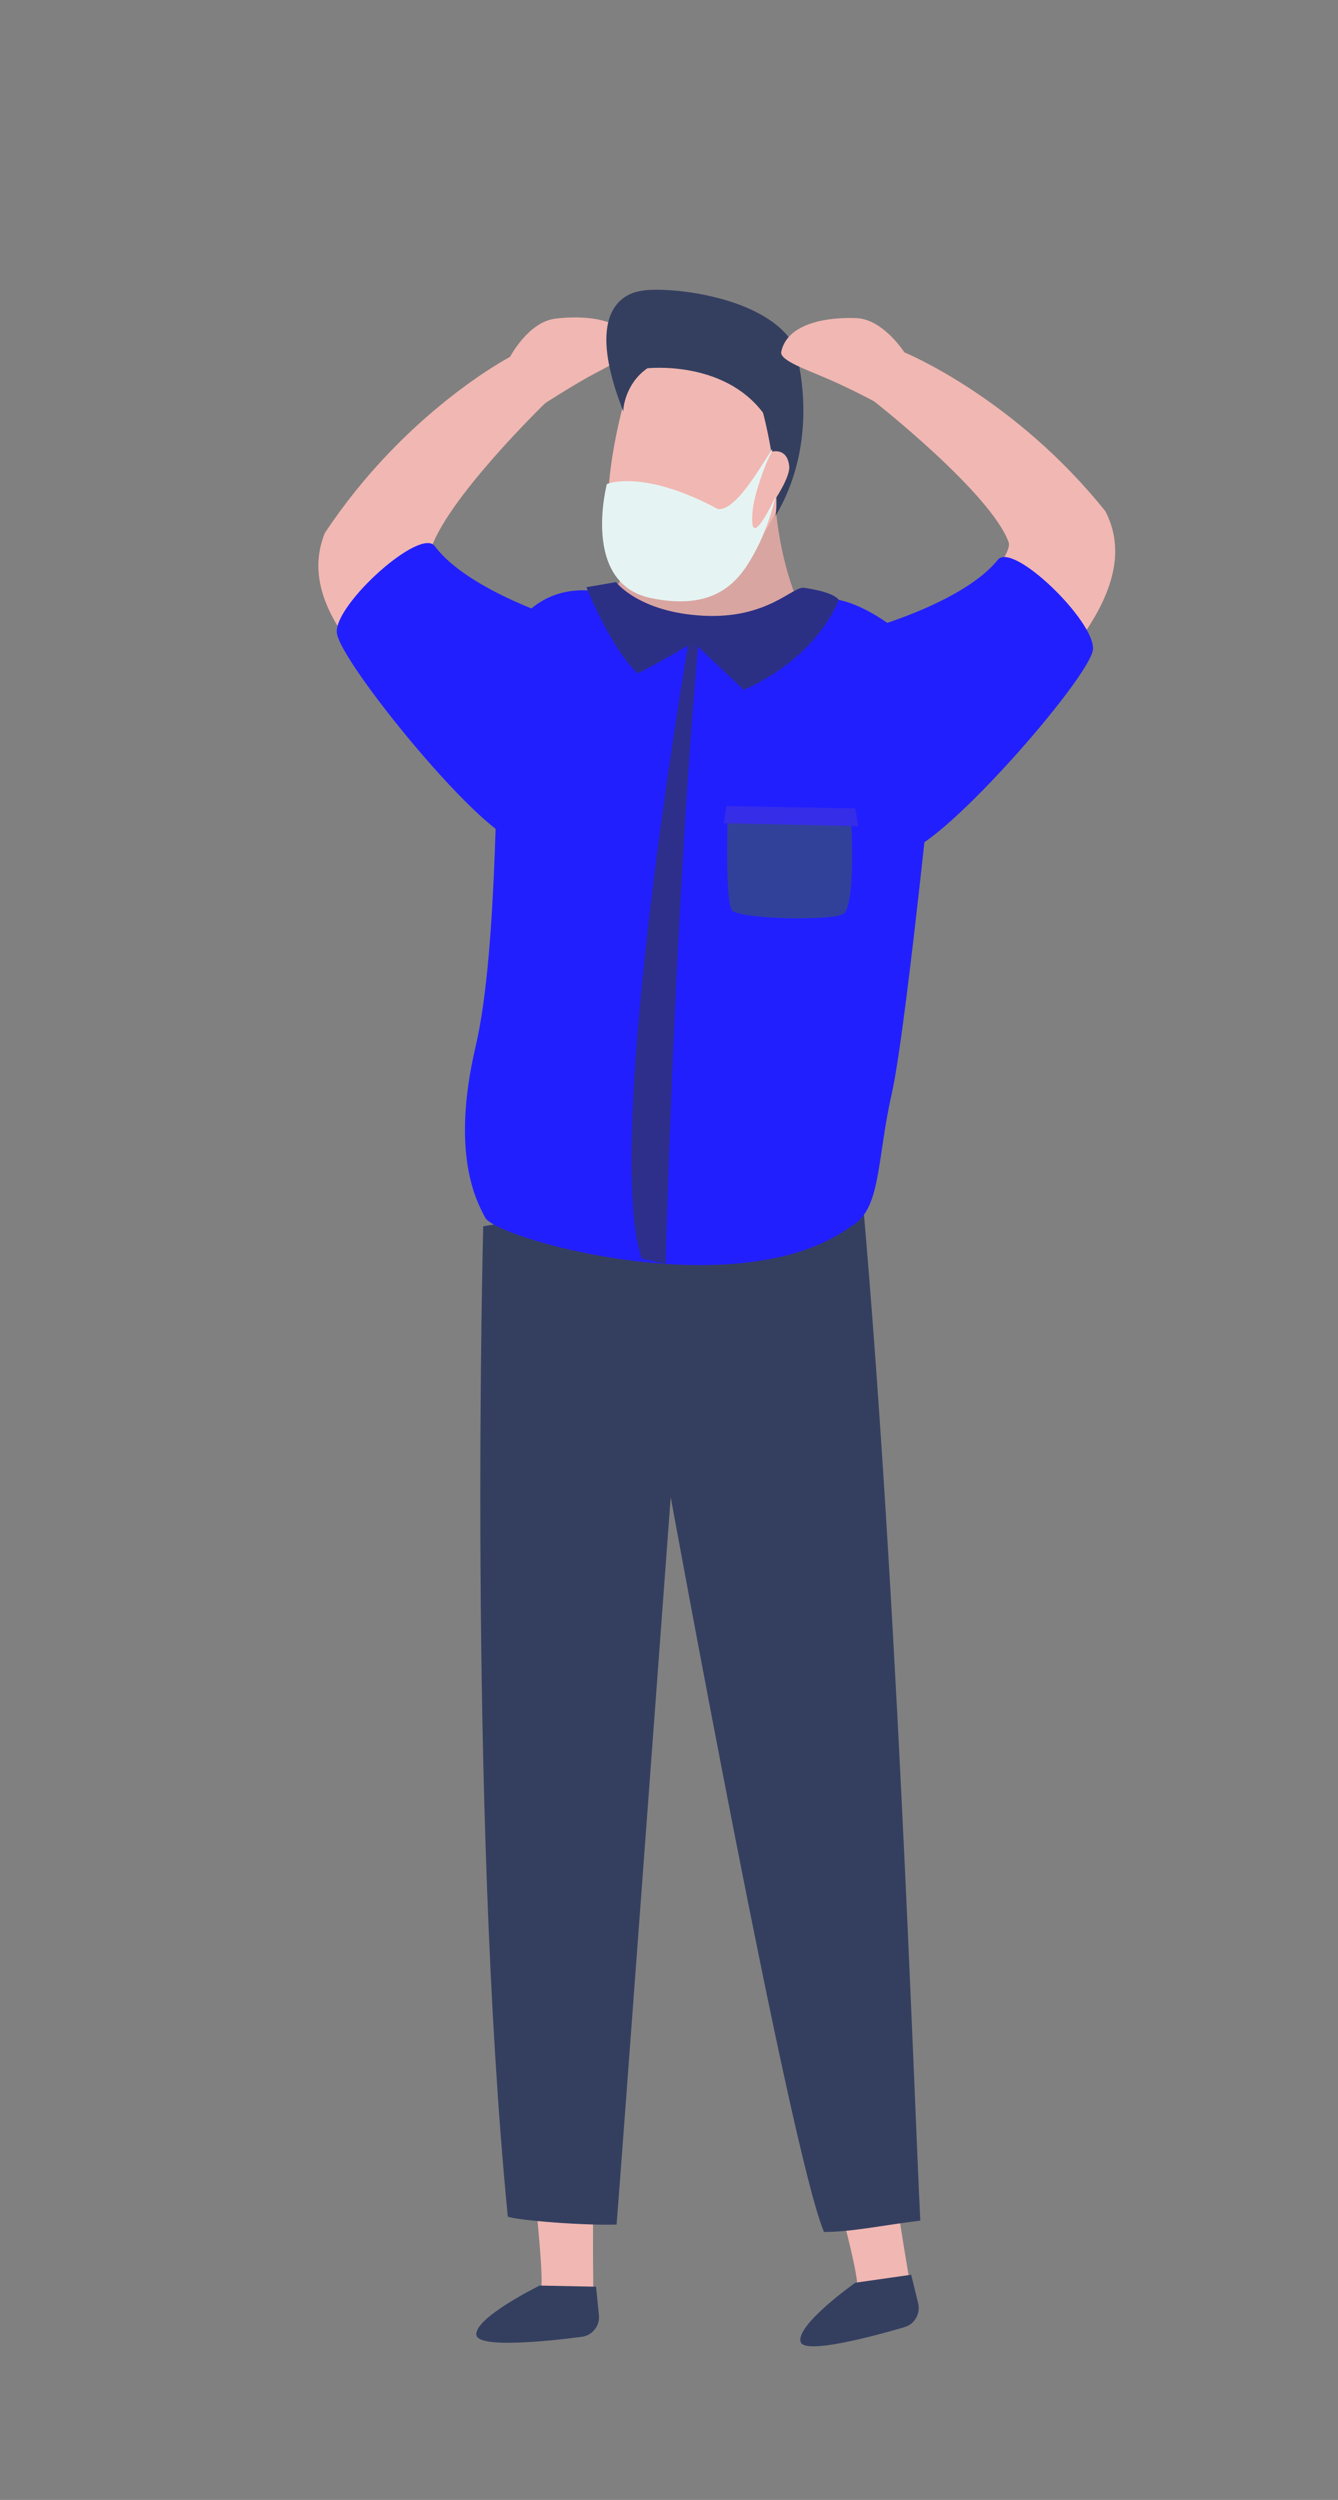 <?xml version="1.0" encoding="utf-8"?>
<!-- Generator: Adobe Illustrator 22.0.0, SVG Export Plug-In . SVG Version: 6.00 Build 0)  -->
<svg version="1.1" id="Layer_1" xmlns="http://www.w3.org/2000/svg" xmlns:xlink="http://www.w3.org/1999/xlink" x="0px" y="0px"
	 viewBox="0 0 234.8 438.5" enable-background="new 0 0 234.8 438.5" xml:space="preserve">
<rect x="0" y="0" width="234.8" height="438.5" fill="#808080" stroke="none"/>
<g>
	<path fill="#F1B7B2" d="M94.2,112.8c0,0-19.8-12.2-18.8-15.8c2.4-9,20.3-26.3,20.3-26.3s3.7-2.4,7.4-4.5c4.2-2.3,8.5-4.2,8-5.6
		c-1.5-5-9-5.3-13.7-4.7c-4.7,0.6-7.9,6.7-7.9,6.7S71.1,72.2,57,93.5c-6.4,15.8,16.1,30.3,23,38.3C86.9,139.9,94.2,112.8,94.2,112.8
		z"/>
	<path fill="#221FFF" d="M99.2,108.9c0,0-17-5.2-22.9-13.1c-2.5-3.4-17.5,10.1-17.2,15.1c0.2,4.9,26.7,37.4,32.3,36.7
		C97,146.9,99.2,108.9,99.2,108.9z"/>
	<g>
		<path fill="#F1B7B2" d="M91.5,363.5c2.5,21.7,4.2,37.8,3.3,38.3c-2.5,1.3,5.3,8.7,9.4,4.1c-0.3-12.8-0.1-27.7,0.5-42.9
			C100.3,362.8,95.9,363.3,91.5,363.5z"/>
	</g>
	<g>
		<path fill="#343F60" d="M94.7,400.9c0,0-11.6,5.7-11.1,8.7c0.4,2.3,12.3,1.1,18.4,0.3c1.9-0.2,3.3-1.9,3.1-3.8l-0.5-5L94.7,400.9z
			"/>
	</g>
	<g>
		<path fill="#F1B7B2" d="M141.1,364c5.9,21,10.1,36.6,9.2,37.3c-2.3,1.7,6.6,7.7,10,2.6c-2.3-12.6-4.4-27.3-6.3-42.5
			C149.6,361.9,145.4,363.1,141.1,364z"/>
	</g>
	<g>
		<path fill="#343F60" d="M159.9,399l-9.8,1.4c0,0-10.5,7.4-9.6,10.4c0.7,2.2,12.4-0.9,18.2-2.6c1.8-0.5,2.9-2.4,2.4-4.3L159.9,399z
			"/>
	</g>
	<g>
		<path fill="#343F60" d="M84.8,215.1c0,0-2.7,101.9,4.3,173.6c-0.6,0.5,12,1.7,19.1,1.5c0.2-1.8,9.5-127.6,9.5-127.6
			s20.9,114.7,26.9,128.9c4.8,0,10.5-1.2,16.9-2c-1.2-24.3-4.2-115.3-10.7-185.6C153.2,203.3,84.8,215.1,84.8,215.1z"/>
	</g>
	<g>
		<path fill="#D9A5A1" d="M135.9,78.6c0,0-19.4,6.2-19.9,3.7c-3.8,19.5-11.7,25.2-13.1,26c2.9,7.2,41.7,8.9,40.2,3.2
			C134.3,97.8,135.9,78.6,135.9,78.6z"/>
	</g>
	<g>
		<path fill="#F1B7B2" d="M110.9,65.7c0,0-9.7,28.9,0.3,36.6c10,7.6,27.5-7.3,27.3-22.9C138.3,63.9,118.3,56.8,110.9,65.7z"/>
	</g>
	<g>
		<path fill="#343F60" d="M112.6,51c-4.6,0.7-9.5,5.3-3.2,21.2c-0.1-0.4,0.3-4.9,4.2-7.6c0,0,13.3-1.5,20.3,7.8
			c1,3.7,2.9,13.4,2.2,18.1c0.8-1.5,7.9-12.3,3.4-29.7C134.7,51.9,117.2,50.2,112.6,51z"/>
	</g>
	<g>
		<path fill="#F1B7B2" d="M134.8,79.4l0,10c0,0,3.9-5.3,3.7-7.6C138.1,78,134.8,79.4,134.8,79.4z"/>
	</g>
	<g>
		<path fill="#221FFF" d="M140.5,105.7c-2.8,6.5-26.3,9.3-34.2-1.7c-0.1,0.1-8.2-2.6-14.4,4c-2.7,2.9-4.2,6.7-4.3,10.6
			c-0.5,13.2-0.2,48-4.1,64.8c-4.5,19.1,0.2,27.4,1.6,30.1c1.5,3.7,44.6,15.9,64.1,1.7c5.5-2.9,4.6-11.6,7.3-23.4
			c2.8-12.5,8.8-73.8,8.8-73.8S151.2,101.1,140.5,105.7z"/>
	</g>
	<path fill="#2D2F8A" d="M121,111.6c0,0-15.3,88.6-8.4,109.2c0.2,0,4.2,0.9,4.2,0.9s1.7-65.3,5.9-110.3
		C122.5,111.2,121,111.6,121,111.6z"/>
	<path fill="#2B3085" d="M102.9,103c0,0,4.3,10.8,9,15.1c1.7-0.7,9.8-5.4,9.8-5.4l8.8,8.3c0,0,12.1-4.7,16.7-15.8
		c-1-1.2-4.1-1.8-6.1-2.1c-2-0.3-6.4,5.5-17.7,4.9c-11.3-0.6-15.3-5.9-15.3-5.9L102.9,103z"/>
	<path fill="#31419A" d="M127.7,143.3c0,0-0.5,14.9,0.8,16.4c1.3,1.5,17.3,1.9,19.5,0.6c2.2-1.4,1.5-17.1,1.2-17.1
		C148.8,143.3,127.7,143.3,127.7,143.3z"/>
	<polygon fill="#362DE8" points="127.5,141.4 150.1,141.8 150.6,144.9 127,144.4 	"/>
	<path fill="#E5F4F3" d="M132.1,89.4c0.3-2.7,2-7.7,3.4-10.3c0,0,0-0.3,0-0.3c-2.3,3.5-6.4,10.8-9.5,10.5
		c-13.2-7.1-19.5-4.4-19.5-4.4s-4.6,17.4,7.7,20c12,2.5,15.9-3.6,18.4-8.3c2.5-4.7,3.5-9.5,3.5-9.5S131.2,97.8,132.1,89.4z"/>
	<path fill="#F1B7B2" d="M158.6,118.1c0,0,19.7-19.5,18.4-23c-3.2-8.7-23.6-24.7-23.6-24.7s-3.9-2.1-7.8-3.8
		c-4.4-1.9-8.8-3.4-8.5-4.9c1.1-5.2,8.5-6.1,13.2-5.9c4.7,0.2,8.4,6,8.4,6S178,69.7,194,89.7c7.8,15.2-13.4,31.6-19.6,40.2
		C168.3,138.5,158.6,118.1,158.6,118.1z"/>
	<path fill="#221FFF" d="M151.7,110.5c0,0,17.2-4.6,23.4-12.3c2.6-3.3,17.1,10.8,16.7,15.7c-0.4,4.9-28,36.5-33.6,35.5
		C152.5,148.5,151.7,110.5,151.7,110.5z"/>
</g>
</svg>
